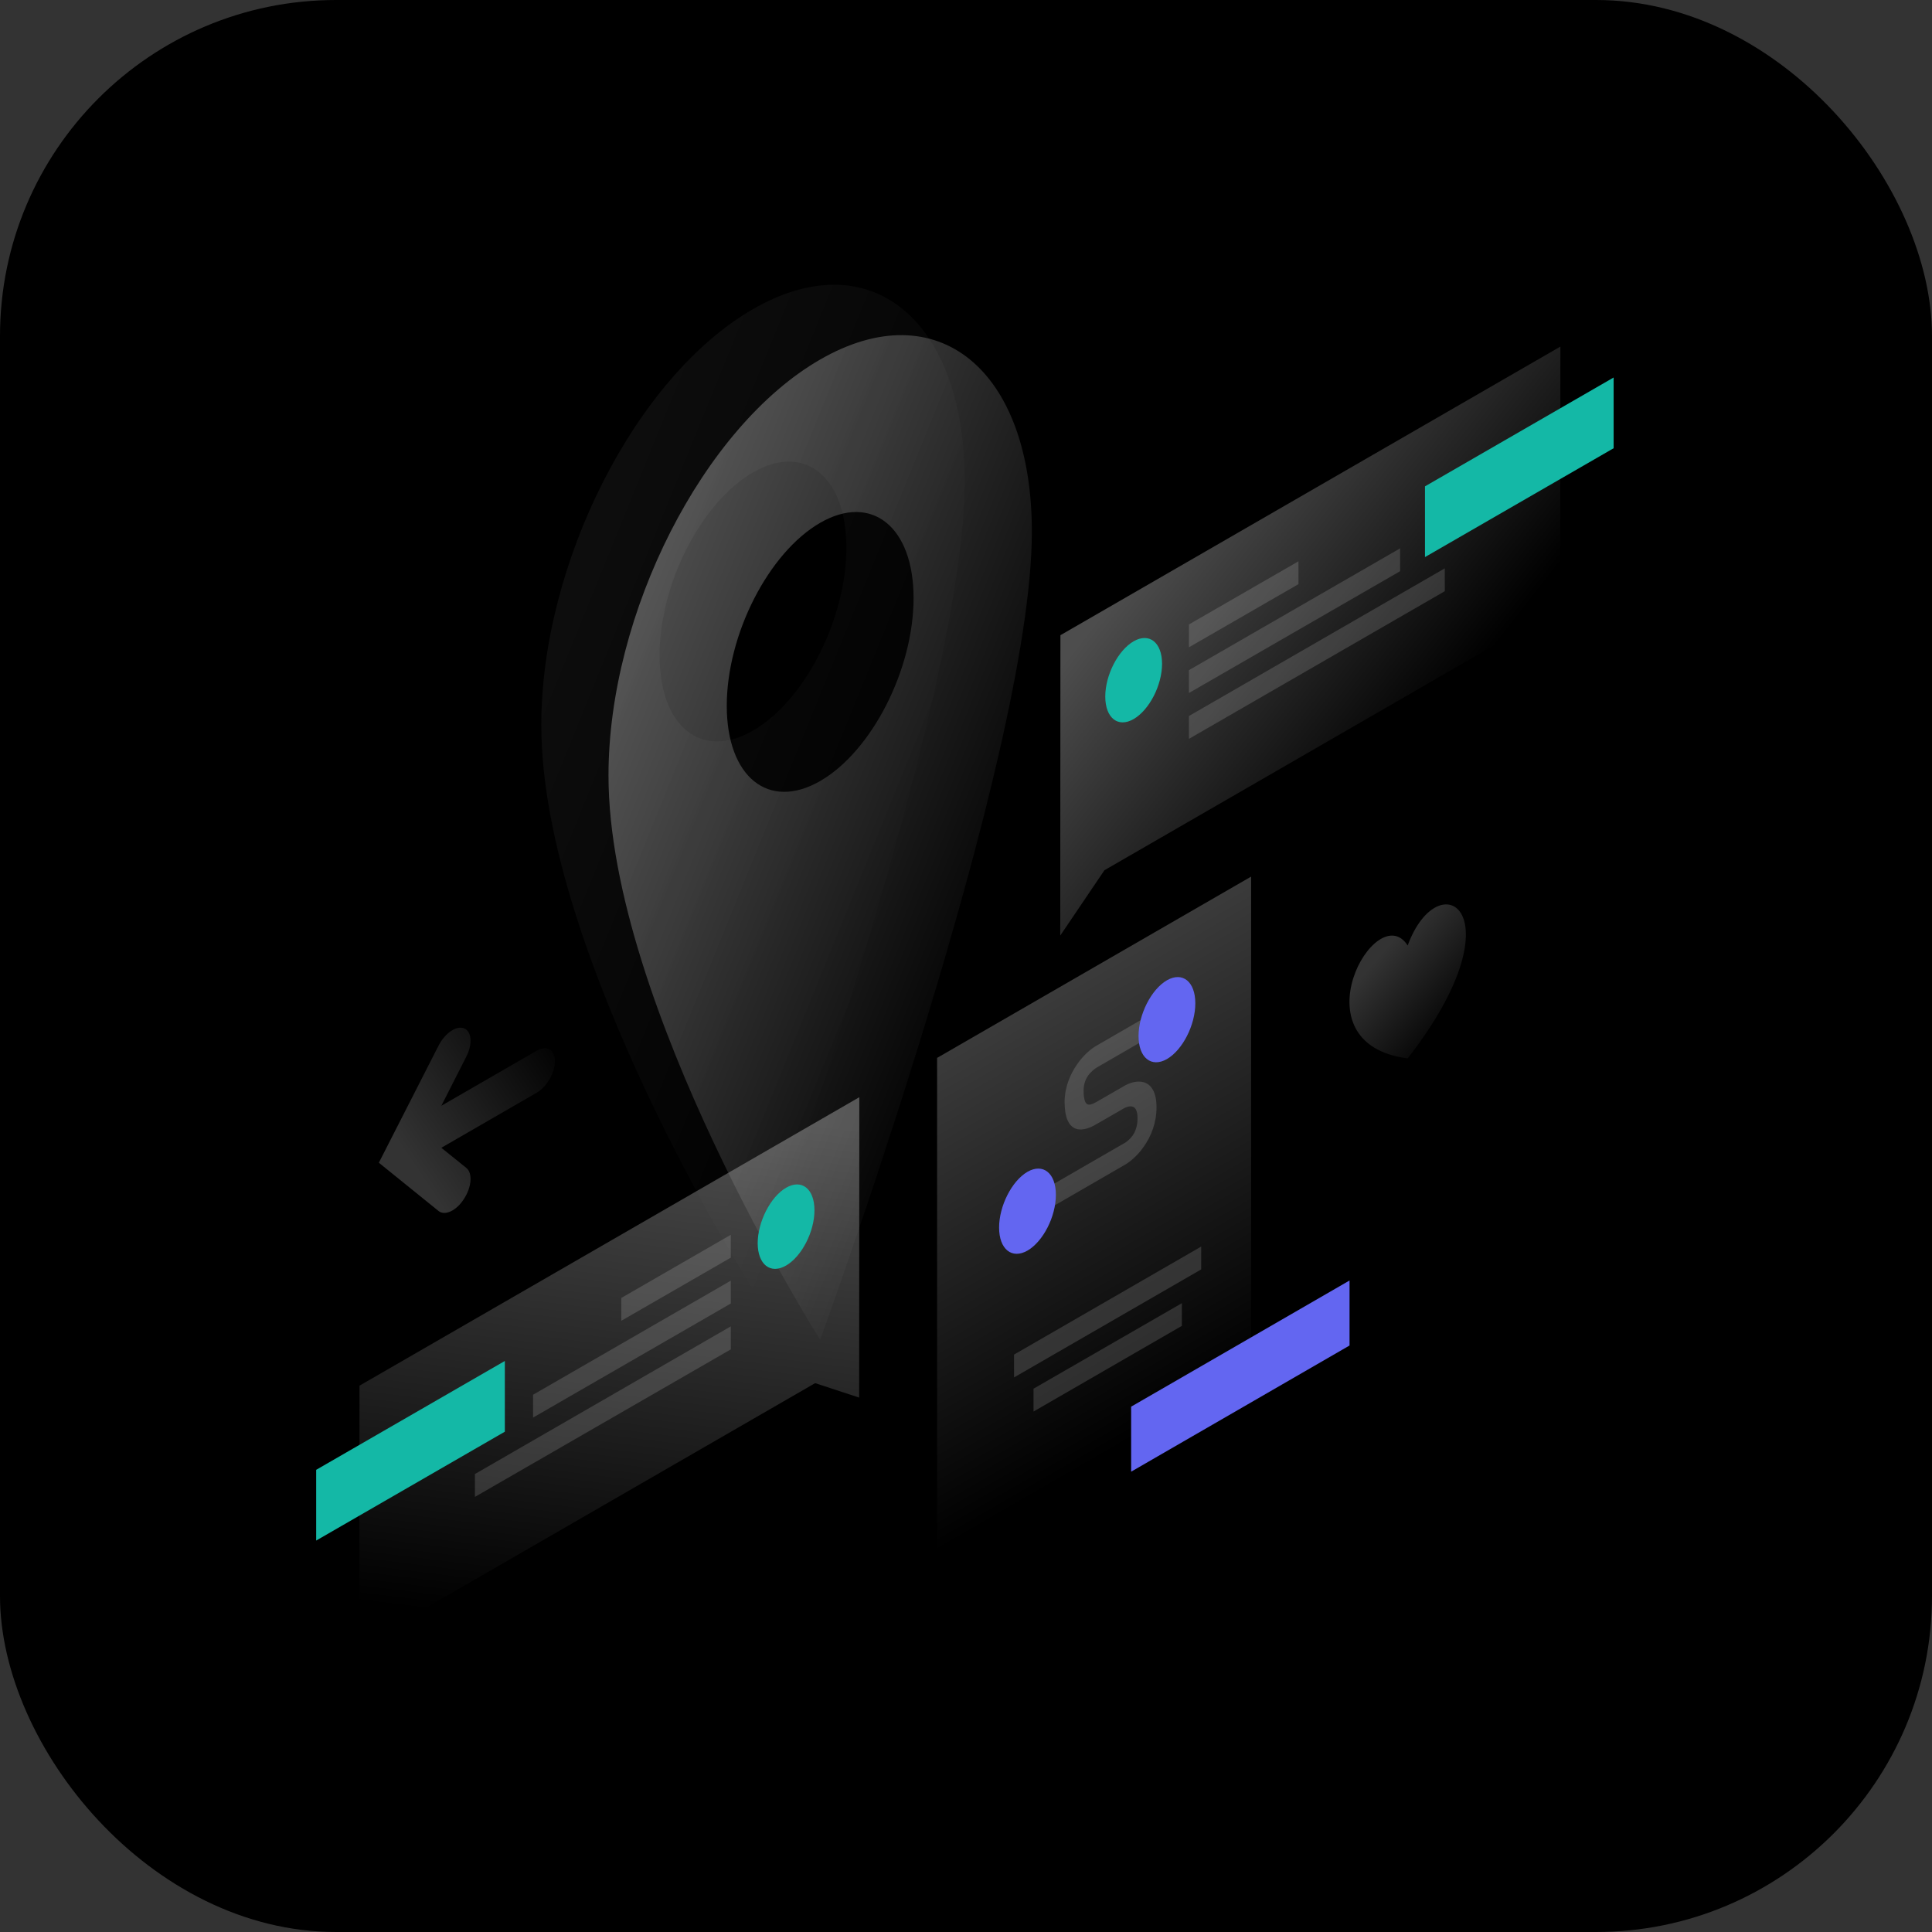 <svg width="1150" height="1150" viewBox="0 0 1150 1150" fill="none" xmlns="http://www.w3.org/2000/svg">
<rect x="0" y="0" width="1150" height="1150" fill="#333333" stroke="none"/>
<rect width="1150" height="1150" rx="200" fill="black"/>
<path opacity="0.07" d="M448.2 767.5C448.2 767.5 322.2 568.5 322.2 431.6C322.2 334.9 378.6 224.1 448.2 184C517.8 143.9 574.2 189.8 574.2 286.5C574.2 422.2 448.2 767.5 448.2 767.5ZM448.2 281.2C417.5 298.9 392.6 347.6 392.6 390.1C392.6 432.5 417.5 452.6 448.2 434.9C478.9 417.2 503.8 368.5 503.8 326C503.8 283.6 478.9 263.5 448.2 281.2Z" fill="url(#paint0_linear_287_529)"/>
<path opacity="0.4" d="M488.2 797.5C488.2 797.5 362.2 598.5 362.2 461.6C362.2 364.9 418.6 254.1 488.2 214C557.8 173.9 614.2 219.8 614.2 316.5C614.2 452.2 488.2 797.5 488.2 797.5ZM488.2 311.2C457.5 328.9 432.6 377.6 432.6 420.1C432.6 462.5 457.5 482.6 488.2 464.9C518.9 447.2 543.8 398.5 543.8 356C543.8 313.6 518.9 293.5 488.2 311.2Z" fill="url(#paint1_linear_287_529)"/>
<path opacity="0.3" d="M744.7 521.8L557.8 629.7V976L744.7 868.1V521.8Z" fill="url(#paint2_linear_287_529)"/>
<path opacity="0.15" d="M715 742L603.6 806.3V819.9L715 755.6V742Z" fill="white"/>
<path opacity="0.15" d="M703.5 775.7L615.2 826.6V840.2L703.5 789.2V775.7Z" fill="white"/>
<path d="M673.3 837.3L803.3 762.2V800.9L673.3 876V837.3Z" fill="#6366F1"/>
<path opacity="0.15" d="M652.7 635.5L691.6 613V599.9L652.7 622.4C649.5 624.2 644.9 628 641 633.7C636.8 639.8 633.7 647.5 633.7 655.9C633.7 665.1 636.1 670.4 640.5 671.9C644.7 673.3 649.7 670.9 652.7 669.1L668.7 659.9L668.8 659.8C670.2 659 672.4 658.2 674.1 658.7C675.5 659.1 677.1 660.5 677.1 665.7C677.1 670.8 675.5 674 674.2 675.9C672.5 678.2 670.4 679.9 669 680.6L668.8 680.7L619.8 709V722.1L668.4 694C671.7 692.3 676.6 688.6 680.7 682.7C685.3 676.3 688.4 668.2 688.4 659.1C688.4 650.1 685.3 645.5 680.8 644.2C676.6 643 671.8 644.7 668.5 646.8L652.7 655.9C650.4 657.2 648.7 657.8 647.5 657.4C646.6 657.1 645 655.9 645 649.2C645 644.9 646.4 642.1 647.7 640.2C649.3 638 651.4 636.3 652.7 635.5Z" fill="white"/>
<path d="M677.7 616.7C677.7 629.6 685.3 635.7 694.6 630.4C703.9 625 711.5 610.2 711.5 597.2C711.5 584.3 703.9 578.2 694.6 583.5C685.3 588.9 677.7 603.8 677.7 616.7Z" fill="#6366F1"/>
<path d="M594.7 730.7C594.7 743.6 602.3 749.7 611.6 744.4C620.9 739 628.5 724.2 628.5 711.2C628.5 698.3 620.9 692.2 611.6 697.5C602.3 702.9 594.7 717.8 594.7 730.7Z" fill="#6366F1"/>
<path opacity="0.3" d="M631.2 378.1L928.8 206.3L928.7 361.4L657.4 518L631.1 556.9L631.2 378.1Z" fill="url(#paint3_linear_287_529)"/>
<path d="M960.5 266.8V224.7L848.2 289.5V331.6L960.5 266.8Z" fill="#14B8A6"/>
<path opacity="0.15" d="M707.7 371.7L772.9 334.1V347.7L707.7 385.3V371.7Z" fill="white"/>
<path opacity="0.15" d="M707.7 398.9L833.4 326.4V340L707.7 412.5V398.9Z" fill="white"/>
<path opacity="0.15" d="M707.7 426.2L860 338.3V351.9L707.7 439.8V426.2Z" fill="white"/>
<path d="M691.7 395.1C691.7 407.9 684.1 422.6 674.8 428C665.5 433.4 657.9 427.4 657.9 414.6C657.9 401.8 665.5 387.1 674.8 381.7C684.1 376.4 691.7 382.4 691.7 395.1Z" fill="#14B8A6"/>
<path opacity="0.3" d="M511.5 653.1L214 824.8L213.9 979.9L485.2 823.3L511.4 831.9L511.5 653.1Z" fill="url(#paint4_linear_287_529)"/>
<path d="M300.5 852.2V810.1L188.2 874.9V917L300.5 852.2Z" fill="#14B8A6"/>
<path opacity="0.15" d="M435 735L369.8 772.6V786.2L435 748.6V735Z" fill="white"/>
<path opacity="0.15" d="M435 762.3L317.3 830.2V843.8L435 775.9V762.3Z" fill="white"/>
<path opacity="0.15" d="M435 789.5L282.7 877.4V891L435 803.2V789.5Z" fill="white"/>
<path d="M451 739.9C451 752.7 458.6 758.7 467.9 753.3C477.2 747.9 484.8 733.2 484.8 720.4C484.8 707.6 477.2 701.6 467.9 707C458.6 712.4 451.1 727.2 451 739.9Z" fill="#14B8A6"/>
<path opacity="0.2" d="M837.9 630C905.5 543.2 856.6 512 837.9 562.8C819.2 533.7 770.3 621.3 837.9 630Z" fill="url(#paint5_linear_287_529)"/>
<path opacity="0.2" d="M225.5 692.1L261 720.8C264.8 723.9 271.7 720.7 276.2 713.6C280.8 706.5 281.4 698.3 277.6 695.2L262.7 683.2L319.5 650.4C325.5 646.9 330.3 638.6 330.3 631.7C330.3 624.8 325.5 622 319.5 625.4L262.7 658.2L277.6 628.9C281.4 621.4 280.8 613.9 276.2 612.1C271.6 610.3 264.8 615 261 622.5L225.5 692.1Z" fill="url(#paint6_linear_287_529)"/>
<defs>
<linearGradient id="paint0_linear_287_529" x1="225.704" y1="365.725" x2="575.472" y2="507.71" gradientUnits="userSpaceOnUse">
<stop stop-color="white"/>
<stop offset="1" stop-color="white" stop-opacity="0"/>
</linearGradient>
<linearGradient id="paint1_linear_287_529" x1="265.707" y1="395.725" x2="615.476" y2="537.71" gradientUnits="userSpaceOnUse">
<stop stop-color="white"/>
<stop offset="1" stop-color="white" stop-opacity="0"/>
</linearGradient>
<linearGradient id="paint2_linear_287_529" x1="537.791" y1="552.318" x2="703.701" y2="839.757" gradientUnits="userSpaceOnUse">
<stop stop-color="white"/>
<stop offset="1" stop-color="white" stop-opacity="0"/>
</linearGradient>
<linearGradient id="paint3_linear_287_529" x1="696.118" y1="315.971" x2="849.769" y2="436.275" gradientUnits="userSpaceOnUse">
<stop stop-color="white"/>
<stop offset="1" stop-color="white" stop-opacity="0"/>
</linearGradient>
<linearGradient id="paint4_linear_287_529" x1="383.701" y1="658.103" x2="345.23" y2="970.134" gradientUnits="userSpaceOnUse">
<stop stop-color="white"/>
<stop offset="1" stop-color="white" stop-opacity="0"/>
</linearGradient>
<linearGradient id="paint5_linear_287_529" x1="823.654" y1="566.118" x2="873.492" y2="609.269" gradientUnits="userSpaceOnUse">
<stop stop-color="white"/>
<stop offset="1" stop-color="white" stop-opacity="0"/>
</linearGradient>
<linearGradient id="paint6_linear_287_529" x1="240.915" y1="685.901" x2="336.701" y2="621.588" gradientUnits="userSpaceOnUse">
<stop stop-color="white"/>
<stop offset="1" stop-color="white" stop-opacity="0"/>
</linearGradient>
</defs>
</svg>
